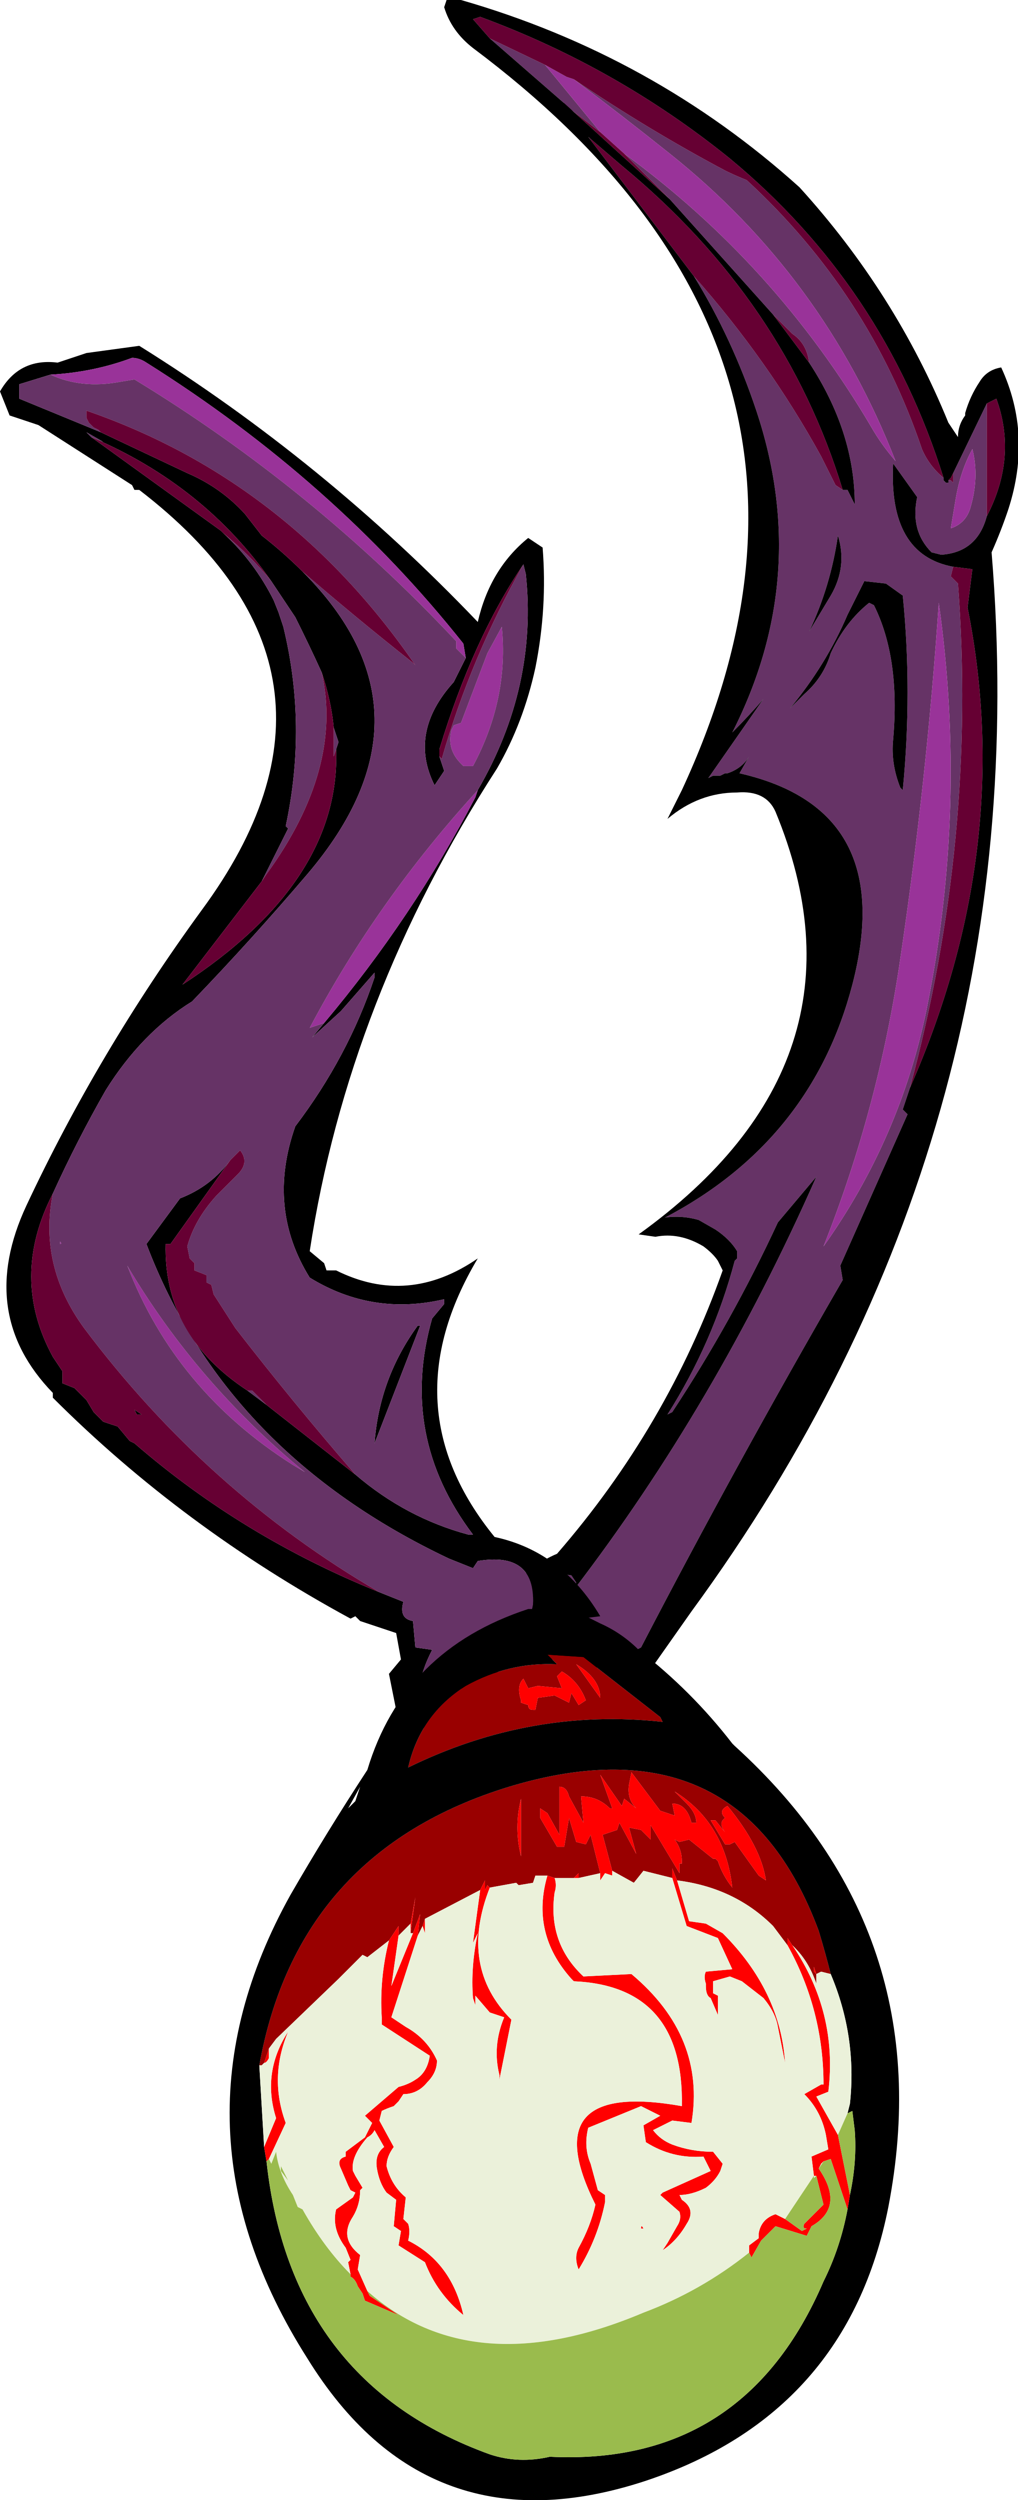 <?xml version="1.0" encoding="UTF-8" standalone="no"?>
<svg xmlns:ffdec="https://www.free-decompiler.com/flash" xmlns:xlink="http://www.w3.org/1999/xlink" ffdec:objectType="shape" height="52.05px" width="21.2px" xmlns="http://www.w3.org/2000/svg">
  <g transform="matrix(1.0, 0.0, 0.0, 1.0, 12.55, 54.0)">
    <path d="M-0.6 -52.35 Q0.95 -51.3 2.55 -50.45 2.75 -50.35 3.0 -50.25 5.55 -47.9 6.65 -44.65 6.8 -44.3 7.1 -44.05 L7.1 -44.0 7.15 -43.95 7.2 -43.95 7.2 -44.0 7.25 -44.0 7.3 -43.95 7.3 -44.15 8.0 -45.6 8.0 -43.25 Q7.8 -42.5 7.05 -42.45 L6.85 -42.5 Q6.4 -42.95 6.55 -43.65 L6.05 -44.35 Q5.95 -42.45 7.3 -42.2 L7.25 -42.0 7.4 -41.85 Q7.8 -36.55 6.4 -31.35 L6.25 -30.9 6.35 -30.8 4.95 -27.65 5.0 -27.35 Q2.8 -23.55 0.8 -19.7 L0.6 -19.6 -1.6 -19.8 Q-1.75 -20.35 -1.35 -20.9 L-1.15 -21.1 Q-0.9 -21.25 -0.65 -21.2 L-0.55 -21.05 -0.6 -20.9 Q2.35 -24.75 4.45 -29.5 L3.65 -28.55 Q2.7 -26.5 1.45 -24.6 L1.35 -24.55 Q2.3 -26.05 2.75 -27.75 L2.8 -27.8 2.8 -27.95 Q2.65 -28.2 2.35 -28.4 L2.0 -28.6 Q1.65 -28.7 1.3 -28.65 4.35 -30.25 5.2 -33.5 6.15 -37.15 2.85 -37.9 L3.05 -38.25 Q2.9 -38.0 2.6 -37.9 L2.55 -37.9 2.45 -37.85 2.3 -37.85 2.2 -37.8 3.35 -39.45 Q3.05 -39.1 2.7 -38.75 4.35 -42.0 3.2 -45.45 2.7 -46.95 1.9 -48.25 3.45 -46.5 4.55 -44.5 L4.85 -43.9 5.0 -43.8 5.1 -43.8 5.25 -43.5 Q5.25 -45.0 4.3 -46.45 4.25 -46.85 3.95 -47.05 L3.55 -47.45 1.4 -49.85 0.45 -50.8 Q3.6 -48.5 5.6 -45.1 5.8 -44.75 6.1 -44.4 4.6 -48.25 1.4 -50.8 0.4 -51.6 -0.6 -52.35 M-2.35 -53.2 L-1.2 -52.65 -0.05 -51.25 -0.9 -51.9 -0.8 -51.85 -2.35 -53.2 M7.25 -43.0 Q7.55 -43.1 7.65 -43.4 7.85 -44.05 7.7 -44.65 7.45 -44.2 7.35 -43.6 L7.25 -43.0 M6.25 -41.6 L5.9 -41.85 5.45 -41.9 5.1 -41.2 Q4.65 -40.15 3.9 -39.25 L4.2 -39.55 Q4.6 -39.9 4.75 -40.4 5.05 -41.05 5.55 -41.45 L5.65 -41.4 Q6.2 -40.3 6.05 -38.6 6.0 -38.1 6.2 -37.6 L6.25 -37.55 Q6.45 -39.6 6.25 -41.6 M4.75 -41.6 Q5.1 -42.2 4.9 -42.85 4.75 -41.8 4.3 -40.85 L4.75 -41.6 M6.2 -34.05 Q5.75 -30.95 4.6 -28.05 6.2 -30.3 6.75 -33.0 7.6 -37.2 7.0 -41.45 6.75 -37.75 6.2 -34.05" fill="#663366" fill-rule="evenodd" stroke="none"/>
    <path d="M-0.6 -52.35 Q0.4 -51.6 1.4 -50.8 4.6 -48.25 6.1 -44.4 5.8 -44.75 5.6 -45.1 3.6 -48.5 0.45 -50.8 L-0.05 -51.25 -1.2 -52.65 -0.75 -52.4 -0.6 -52.35 M7.25 -43.0 L7.35 -43.6 Q7.45 -44.2 7.7 -44.65 7.85 -44.05 7.65 -43.4 7.55 -43.1 7.25 -43.0 M6.2 -34.05 Q6.75 -37.75 7.0 -41.45 7.6 -37.2 6.75 -33.0 6.2 -30.3 4.6 -28.05 5.75 -30.95 6.2 -34.05" fill="#993399" fill-rule="evenodd" stroke="none"/>
    <path d="M7.1 -44.05 Q6.8 -44.3 6.65 -44.65 5.55 -47.9 3.0 -50.25 2.75 -50.35 2.55 -50.45 0.95 -51.3 -0.6 -52.35 L-0.75 -52.4 -1.2 -52.65 -2.35 -53.2 -2.7 -53.6 -2.55 -53.65 Q0.3 -52.6 2.65 -50.7 5.85 -48.05 7.1 -44.05 M0.45 -50.8 L1.4 -49.85 -0.8 -51.85 -0.9 -51.9 -0.05 -51.25 0.45 -50.8 M3.55 -47.45 L3.95 -47.05 Q4.25 -46.85 4.3 -46.45 L3.55 -47.45 M5.0 -43.8 L4.85 -43.9 4.55 -44.5 Q3.45 -46.5 1.9 -48.25 L-0.3 -51.15 0.4 -50.55 Q3.8 -47.75 5.0 -43.8 M6.4 -31.35 Q7.8 -36.55 7.4 -41.85 L7.25 -42.0 7.3 -42.2 7.7 -42.15 7.6 -41.35 Q8.6 -36.35 6.4 -31.35 M8.0 -43.25 L8.0 -45.6 8.2 -45.7 8.25 -45.55 Q8.6 -44.4 8.0 -43.25 M7.3 -44.15 L7.3 -43.95 7.25 -44.0 7.2 -44.0 7.25 -44.05 7.3 -44.15" fill="#660033" fill-rule="evenodd" stroke="none"/>
    <path d="M1.4 -49.85 L3.55 -47.45 4.3 -46.45 Q5.25 -45.0 5.25 -43.5 L5.1 -43.8 5.0 -43.8 Q3.8 -47.75 0.4 -50.55 L-0.3 -51.15 1.9 -48.25 Q2.7 -46.95 3.2 -45.45 4.35 -42.0 2.7 -38.75 3.05 -39.1 3.35 -39.45 L2.2 -37.8 2.3 -37.85 2.45 -37.85 2.55 -37.9 2.6 -37.9 Q2.9 -38.0 3.05 -38.25 L2.85 -37.9 Q6.15 -37.15 5.2 -33.5 4.35 -30.25 1.3 -28.65 1.65 -28.7 2.0 -28.6 L2.35 -28.4 Q2.65 -28.2 2.8 -27.95 L2.8 -27.8 2.75 -27.75 Q2.3 -26.05 1.35 -24.55 L1.45 -24.6 Q2.7 -26.5 3.65 -28.55 L4.45 -29.5 Q2.35 -24.75 -0.6 -20.9 L-0.55 -21.05 -0.65 -21.2 Q-0.9 -21.25 -1.15 -21.1 L-1.35 -20.9 Q-1.75 -20.35 -1.6 -19.8 L0.6 -19.6 0.8 -19.7 Q2.8 -23.55 5.0 -27.35 L4.95 -27.65 6.35 -30.8 6.25 -30.9 6.4 -31.35 Q8.6 -36.35 7.6 -41.35 L7.7 -42.15 7.3 -42.2 Q5.95 -42.45 6.05 -44.35 L6.55 -43.65 Q6.4 -42.95 6.85 -42.5 L7.05 -42.45 Q7.8 -42.5 8.0 -43.25 8.6 -44.4 8.25 -45.55 L8.2 -45.7 8.0 -45.6 7.3 -44.15 7.25 -44.05 7.2 -44.0 7.2 -43.95 7.15 -43.95 7.1 -44.0 7.1 -44.05 Q5.85 -48.05 2.65 -50.7 0.3 -52.6 -2.55 -53.65 L-2.7 -53.6 -2.35 -53.2 -0.8 -51.85 1.4 -49.85 M8.3 -46.35 Q8.95 -44.95 8.45 -43.4 8.3 -42.95 8.1 -42.5 9.1 -30.35 1.85 -20.45 L0.9 -19.1 -1.9 -19.6 -2.25 -20.25 -2.0 -20.8 Q-1.55 -21.4 -0.95 -21.65 1.35 -24.3 2.5 -27.55 L2.4 -27.75 Q2.3 -27.9 2.1 -28.05 1.6 -28.35 1.1 -28.25 L0.75 -28.3 Q5.75 -31.9 3.6 -37.1 3.4 -37.55 2.8 -37.5 2.0 -37.5 1.35 -36.95 L1.65 -37.55 Q5.85 -46.6 -2.7 -53.0 -3.15 -53.35 -3.3 -53.85 L-3.25 -54.0 -2.95 -54.0 Q1.05 -52.85 4.1 -50.1 6.1 -47.9 7.2 -45.2 L7.4 -44.9 Q7.4 -45.15 7.55 -45.35 L7.55 -45.4 Q7.65 -45.75 7.85 -46.05 8.0 -46.3 8.3 -46.35 M6.25 -41.6 Q6.45 -39.6 6.25 -37.55 L6.2 -37.6 Q6.0 -38.1 6.05 -38.6 6.2 -40.3 5.65 -41.4 L5.55 -41.45 Q5.05 -41.05 4.75 -40.4 4.6 -39.9 4.2 -39.55 L3.9 -39.25 Q4.65 -40.15 5.1 -41.2 L5.45 -41.9 5.9 -41.85 6.25 -41.6 M4.75 -41.6 L4.3 -40.85 Q4.75 -41.8 4.9 -42.85 5.1 -42.2 4.75 -41.6" fill="#000000" fill-rule="evenodd" stroke="none"/>
    <path d="M-2.85 -40.3 L-2.9 -40.6 Q-5.6 -44.0 -9.5 -46.45 -9.65 -46.55 -9.8 -46.55 -10.6 -46.25 -11.5 -46.2 L-12.15 -46.0 -12.15 -45.7 -10.45 -45.0 -8.65 -44.15 Q-7.95 -43.85 -7.45 -43.3 L-7.1 -42.85 Q-6.65 -42.5 -6.25 -42.1 -3.3 -39.15 -6.15 -35.8 -7.3 -34.45 -8.55 -33.15 -9.6 -32.5 -10.35 -31.3 -10.95 -30.25 -11.45 -29.15 -12.35 -27.4 -11.45 -25.75 L-11.25 -25.45 -11.25 -25.2 -11.0 -25.1 -10.75 -24.85 -10.6 -24.6 -10.4 -24.4 -10.1 -24.3 -9.85 -24.0 -9.75 -23.95 Q-7.5 -22.0 -4.65 -20.85 L-4.15 -20.65 Q-4.25 -20.3 -3.95 -20.25 L-3.9 -19.7 -3.55 -19.65 Q-4.0 -18.8 -3.75 -18.0 L-1.5 -20.35 -1.45 -20.6 Q-1.4 -21.7 -2.6 -21.5 L-2.7 -21.35 -3.2 -21.55 Q-7.85 -23.75 -9.5 -28.1 L-8.8 -29.05 Q-8.15 -29.3 -7.75 -29.85 L-9.0 -28.1 -9.1 -28.1 Q-9.15 -26.2 -7.4 -25.05 L-7.0 -24.75 -5.15 -23.3 Q-4.1 -22.4 -2.8 -22.05 L-2.7 -22.05 Q-4.25 -24.1 -3.55 -26.55 L-3.3 -26.85 -3.3 -26.95 Q-4.8 -26.6 -6.1 -27.4 -7.0 -28.85 -6.4 -30.55 -5.3 -32.0 -4.75 -33.65 L-4.75 -33.75 -5.45 -32.95 -6.05 -32.4 -5.8 -32.7 Q-3.95 -34.9 -2.65 -37.4 L-2.6 -37.55 Q-1.35 -39.7 -1.6 -42.05 L-1.65 -42.25 Q-2.7 -40.7 -3.4 -38.4 L-3.4 -38.25 -3.3 -37.95 -3.5 -37.65 Q-4.05 -38.75 -3.1 -39.8 L-2.85 -40.3 M-10.75 -46.65 L-9.65 -46.8 Q-5.8 -44.4 -2.6 -41.05 -2.35 -42.15 -1.55 -42.8 L-1.25 -42.6 Q-1.15 -41.35 -1.4 -40.1 -1.65 -38.95 -2.2 -38.0 -5.3 -33.2 -6.1 -27.95 L-5.8 -27.7 -5.75 -27.55 -5.55 -27.55 Q-4.05 -26.8 -2.6 -27.8 -4.45 -24.7 -2.25 -22.0 -0.85 -21.7 -0.05 -20.35 L-0.45 -20.3 -4.2 -17.9 -4.45 -19.15 -4.2 -19.45 -4.3 -20.0 -5.05 -20.25 -5.15 -20.35 -5.25 -20.3 Q-8.75 -22.2 -11.45 -24.9 L-11.45 -25.0 Q-13.05 -26.65 -12.0 -28.9 -10.5 -32.1 -8.35 -35.05 -4.7 -40.0 -9.65 -43.8 L-9.75 -43.8 -9.8 -43.9 -11.75 -45.15 -12.35 -45.35 -12.55 -45.85 Q-12.15 -46.55 -11.35 -46.45 L-10.75 -46.65 M-10.4 -44.8 L-10.75 -45.0 -10.65 -44.9 -10.4 -44.8 M-6.9 -41.9 Q-8.3 -43.9 -10.65 -44.9 L-7.95 -42.95 -7.9 -42.9 Q-7.25 -42.3 -6.85 -41.5 L-6.75 -41.25 -6.65 -40.95 Q-6.15 -38.9 -6.6 -36.8 L-6.55 -36.75 -7.1 -35.65 -8.75 -33.5 Q-5.45 -35.65 -5.55 -38.4 L-5.5 -38.55 -5.6 -38.85 Q-5.65 -39.4 -5.85 -40.0 -6.1 -40.55 -6.4 -41.15 L-6.9 -41.9 M-3.85 -26.4 L-3.8 -26.4 -4.75 -23.95 Q-4.65 -25.3 -3.85 -26.4 M-9.7 -24.55 L-9.75 -24.65 -9.6 -24.55 -9.7 -24.55" fill="#000000" fill-rule="evenodd" stroke="none"/>
    <path d="M-2.85 -40.3 L-3.05 -40.5 -3.05 -40.65 Q-6.05 -43.85 -9.75 -46.1 L-10.05 -46.05 Q-10.85 -45.9 -11.5 -46.2 -10.6 -46.25 -9.8 -46.55 -9.65 -46.55 -9.5 -46.45 -5.6 -44.0 -2.9 -40.6 L-2.85 -40.3 M-5.8 -32.7 L-6.1 -32.6 Q-4.7 -35.25 -2.6 -37.55 L-2.65 -37.4 Q-3.95 -34.9 -5.8 -32.7 M-2.4 -40.4 L-2.1 -40.95 Q-1.95 -39.45 -2.7 -38.05 L-2.9 -38.05 -2.95 -38.1 Q-3.25 -38.4 -3.15 -38.8 L-3.1 -38.9 -2.95 -38.95 -2.4 -40.4 M-11.3 -28.1 L-11.3 -28.15 Q-11.25 -28.1 -11.3 -28.1 M-6.2 -23.35 L-6.45 -23.5 Q-8.9 -25.05 -9.9 -27.65 -8.45 -25.2 -6.2 -23.35" fill="#993399" fill-rule="evenodd" stroke="none"/>
    <path d="M-11.5 -46.2 Q-10.85 -45.9 -10.05 -46.05 L-9.75 -46.1 Q-6.05 -43.85 -3.05 -40.65 L-3.05 -40.5 -2.85 -40.3 -3.1 -39.8 Q-4.05 -38.75 -3.5 -37.65 L-3.3 -37.95 -3.4 -38.25 -3.35 -38.2 Q-2.75 -40.3 -1.65 -42.25 L-1.6 -42.05 Q-1.35 -39.7 -2.6 -37.55 -4.7 -35.25 -6.1 -32.6 L-5.8 -32.7 -6.05 -32.4 -5.45 -32.95 -4.75 -33.75 -4.75 -33.65 Q-5.3 -32.0 -6.4 -30.55 -7.0 -28.85 -6.1 -27.4 -4.8 -26.6 -3.3 -26.95 L-3.3 -26.85 -3.55 -26.55 Q-4.25 -24.1 -2.7 -22.05 L-2.8 -22.05 Q-4.1 -22.4 -5.15 -23.3 -6.45 -24.8 -7.65 -26.35 L-8.1 -27.05 -8.15 -27.25 -8.25 -27.3 -8.25 -27.45 -8.5 -27.55 -8.5 -27.7 -8.6 -27.8 -8.65 -28.05 Q-8.5 -28.6 -8.05 -29.1 L-7.6 -29.55 Q-7.35 -29.8 -7.55 -30.05 L-7.75 -29.85 Q-8.15 -29.3 -8.8 -29.05 L-9.5 -28.1 Q-7.85 -23.75 -3.2 -21.55 L-2.7 -21.35 -2.6 -21.5 Q-1.4 -21.7 -1.45 -20.6 L-1.5 -20.35 -3.75 -18.0 Q-4.0 -18.8 -3.55 -19.65 L-3.9 -19.7 -3.95 -20.25 Q-4.25 -20.3 -4.15 -20.65 L-4.65 -20.85 Q-8.25 -22.95 -10.8 -26.35 -11.75 -27.65 -11.45 -29.15 -10.95 -30.25 -10.35 -31.3 -9.6 -32.5 -8.55 -33.15 -7.3 -34.45 -6.15 -35.8 -3.3 -39.15 -6.25 -42.1 -5.15 -41.15 -3.95 -40.2 L-3.9 -40.15 Q-6.55 -44.0 -10.75 -45.45 L-10.75 -45.3 -10.7 -45.2 -10.6 -45.1 -10.5 -45.05 -10.45 -45.0 -12.15 -45.7 -12.15 -46.0 -11.5 -46.2 M-10.4 -44.8 L-10.65 -44.9 -10.75 -45.0 -10.4 -44.8 M-7.9 -42.9 Q-7.3 -42.4 -6.9 -41.9 L-6.4 -41.15 Q-6.1 -40.55 -5.85 -40.0 -5.4 -38.0 -7.0 -35.8 L-7.1 -35.65 -6.55 -36.75 -6.6 -36.8 Q-6.15 -38.9 -6.65 -40.95 L-6.75 -41.25 -6.85 -41.5 Q-7.25 -42.3 -7.9 -42.9 M-5.6 -38.85 L-5.5 -38.55 -5.55 -38.4 -5.6 -38.25 -5.6 -38.85 M-2.4 -40.4 L-2.95 -38.95 -3.1 -38.9 -3.15 -38.8 Q-3.25 -38.4 -2.95 -38.1 L-2.9 -38.05 -2.7 -38.05 Q-1.95 -39.45 -2.1 -40.95 L-2.4 -40.4 M-3.85 -26.4 Q-4.65 -25.3 -4.75 -23.95 L-3.8 -26.4 -3.85 -26.4 M-7.4 -25.05 L-7.3 -25.05 -7.0 -24.75 -7.4 -25.05 M-11.3 -28.1 Q-11.25 -28.1 -11.3 -28.15 L-11.3 -28.1 M-6.2 -23.35 Q-8.45 -25.2 -9.9 -27.65 -8.9 -25.05 -6.45 -23.5 L-6.2 -23.35" fill="#663366" fill-rule="evenodd" stroke="none"/>
    <path d="M-10.45 -45.0 L-10.5 -45.05 -10.6 -45.1 -10.7 -45.2 -10.75 -45.3 -10.75 -45.45 Q-6.55 -44.0 -3.9 -40.15 L-3.95 -40.2 Q-5.15 -41.15 -6.25 -42.1 -6.65 -42.5 -7.1 -42.85 L-7.45 -43.3 Q-7.95 -43.85 -8.65 -44.15 L-10.45 -45.0 M-11.45 -29.15 Q-11.75 -27.65 -10.8 -26.35 -8.25 -22.95 -4.65 -20.85 -7.5 -22.0 -9.75 -23.95 L-9.85 -24.0 -10.1 -24.3 -10.4 -24.4 -10.6 -24.6 -10.75 -24.85 -11.0 -25.1 -11.25 -25.2 -11.25 -25.45 -11.45 -25.75 Q-12.35 -27.4 -11.45 -29.15 M-7.75 -29.85 L-7.55 -30.05 Q-7.35 -29.8 -7.6 -29.55 L-8.05 -29.1 Q-8.5 -28.6 -8.65 -28.05 L-8.6 -27.8 -8.5 -27.7 -8.5 -27.55 -8.25 -27.45 -8.25 -27.3 -8.15 -27.25 -8.1 -27.05 -7.65 -26.35 Q-6.45 -24.8 -5.15 -23.3 L-7.0 -24.75 -7.3 -25.05 -7.4 -25.05 Q-9.15 -26.2 -9.1 -28.1 L-9.0 -28.1 -7.75 -29.85 M-1.65 -42.25 Q-2.75 -40.3 -3.35 -38.2 L-3.4 -38.25 -3.4 -38.4 Q-2.7 -40.7 -1.65 -42.25 M-7.9 -42.9 L-7.95 -42.95 -10.65 -44.9 Q-8.3 -43.9 -6.9 -41.9 -7.3 -42.4 -7.9 -42.9 M-5.85 -40.0 Q-5.65 -39.4 -5.6 -38.85 L-5.6 -38.25 -5.55 -38.4 Q-5.45 -35.65 -8.75 -33.5 L-7.1 -35.65 -7.0 -35.8 Q-5.4 -38.0 -5.85 -40.0 M-9.7 -24.55 L-9.6 -24.55 -9.75 -24.65 -9.7 -24.55" fill="#660033" fill-rule="evenodd" stroke="none"/>
    <path d="M1.25 -18.15 Q-1.5 -18.45 -4.05 -17.2 -3.8 -18.3 -2.85 -18.9 -1.95 -19.4 -0.95 -19.35 L-1.15 -19.55 -0.4 -19.5 1.2 -18.25 1.25 -18.15 M2.25 -16.1 L2.55 -15.6 2.65 -15.6 2.75 -15.65 3.25 -14.95 3.4 -14.85 Q3.3 -15.55 2.6 -16.4 2.4 -16.3 2.55 -16.15 2.4 -16.05 2.55 -15.85 L2.35 -16.1 2.25 -16.1 M0.2 -15.05 L0.0 -15.8 0.3 -15.9 0.35 -16.05 0.7 -15.4 0.55 -15.95 0.8 -15.9 1.0 -15.7 1.0 -16.0 1.6 -15.0 1.6 -15.2 1.65 -15.2 1.65 -15.25 Q1.65 -15.5 1.5 -15.7 L1.6 -15.65 1.8 -15.7 2.3 -15.3 2.35 -15.3 2.4 -15.25 Q2.5 -14.95 2.7 -14.7 2.55 -16.05 1.5 -16.7 L1.75 -16.45 Q1.95 -16.25 1.95 -16.05 L1.85 -16.05 Q1.75 -16.45 1.45 -16.45 L1.5 -16.2 1.2 -16.3 0.6 -17.1 0.55 -16.85 Q0.5 -16.55 0.7 -16.35 L0.45 -16.55 0.4 -16.4 -0.05 -17.05 0.2 -16.35 0.15 -16.35 Q-0.1 -16.6 -0.45 -16.6 L-0.4 -16.05 -0.7 -16.6 Q-0.75 -16.8 -0.9 -16.8 L-0.9 -15.8 -1.15 -16.25 -1.3 -16.35 -1.3 -16.15 -0.95 -15.55 -0.8 -15.55 -0.7 -16.15 -0.55 -15.65 -0.35 -15.6 -0.25 -15.8 -0.05 -15.0 -0.5 -14.9 -0.5 -15.0 -0.6 -14.9 -1.0 -14.9 -1.15 -14.95 -1.4 -14.95 -1.45 -14.8 -1.75 -14.75 -1.8 -14.8 -2.35 -14.7 -2.4 -14.75 -2.45 -14.65 -2.45 -14.85 -2.55 -14.65 -3.7 -14.05 -3.75 -13.9 -3.85 -13.7 -3.8 -14.15 -3.95 -13.75 -4.0 -13.75 -3.9 -14.5 -4.0 -13.95 -4.25 -13.7 -4.25 -13.9 -4.45 -13.6 -4.9 -13.25 -5.0 -13.3 -5.5 -12.8 -6.8 -11.55 -6.95 -11.35 -7.05 -11.05 -7.1 -11.0 -7.15 -11.0 Q-6.35 -15.45 -1.95 -16.8 2.85 -18.25 4.5 -13.8 4.65 -13.3 4.75 -12.9 L4.55 -12.95 4.45 -12.9 4.45 -12.7 Q4.3 -13.15 4.0 -13.45 L3.95 -13.5 3.85 -13.65 3.85 -13.5 3.55 -13.9 Q2.75 -14.7 1.55 -14.85 L1.45 -15.1 1.45 -14.9 0.85 -15.05 0.65 -14.8 0.2 -15.05 M4.45 -12.9 L4.4 -13.05 4.4 -12.95 4.45 -12.9 M-1.7 -18.6 L-1.7 -18.55 -1.55 -18.5 Q-1.55 -18.4 -1.45 -18.4 L-1.4 -18.4 -1.35 -18.65 -1.0 -18.7 -0.7 -18.55 -0.65 -18.75 -0.5 -18.5 -0.35 -18.6 Q-0.5 -19.0 -0.85 -19.2 L-0.95 -19.1 -0.85 -18.85 -1.35 -18.9 -1.55 -18.85 -1.65 -19.05 Q-1.8 -18.9 -1.7 -18.6 M-0.05 -18.65 Q-0.05 -19.05 -0.55 -19.35 L-0.05 -18.65 M-1.7 -15.25 L-1.7 -16.55 Q-1.85 -15.95 -1.7 -15.35 L-1.7 -15.25" fill="#990000" fill-rule="evenodd" stroke="none"/>
    <path d="M1.25 -18.15 L1.2 -18.25 -0.4 -19.5 -1.15 -19.55 -0.95 -19.35 Q-1.95 -19.4 -2.85 -18.9 -3.8 -18.3 -4.05 -17.2 -1.5 -18.45 1.25 -18.15 M2.7 -17.7 L2.75 -17.65 Q7.05 -13.75 5.95 -8.05 5.1 -3.75 0.9 -2.35 -3.65 -0.85 -6.15 -4.9 -9.2 -9.7 -6.5 -14.55 -5.75 -15.85 -4.9 -17.15 -4.15 -19.65 -1.55 -20.5 L-0.65 -20.5 -0.05 -20.2 Q0.4 -20.0 0.75 -19.65 1.85 -18.8 2.7 -17.7 M4.75 -12.9 Q4.65 -13.3 4.5 -13.8 2.85 -18.25 -1.95 -16.8 -6.35 -15.45 -7.15 -11.0 L-7.05 -9.3 -7.0 -9.0 Q-6.5 -4.4 -2.35 -2.9 -1.75 -2.7 -1.1 -2.85 2.95 -2.65 4.6 -6.5 4.95 -7.2 5.1 -8.0 L5.15 -8.3 Q5.3 -9.0 5.25 -9.65 L5.2 -10.05 5.1 -10.0 5.15 -10.2 Q5.3 -11.6 4.75 -12.9 M-5.3 -16.35 L-5.15 -16.5 -5.05 -16.8 -5.3 -16.35" fill="#000000" fill-rule="evenodd" stroke="none"/>
    <path d="M-0.05 -15.0 L-0.25 -15.8 -0.35 -15.6 -0.55 -15.65 -0.7 -16.15 -0.8 -15.55 -0.95 -15.55 -1.3 -16.15 -1.3 -16.35 -1.15 -16.25 -0.9 -15.8 -0.9 -16.8 Q-0.75 -16.8 -0.7 -16.6 L-0.4 -16.05 -0.45 -16.6 Q-0.1 -16.6 0.15 -16.35 L0.2 -16.35 -0.05 -17.05 0.4 -16.4 0.45 -16.55 0.7 -16.35 Q0.5 -16.55 0.55 -16.85 L0.6 -17.1 1.2 -16.3 1.5 -16.2 1.45 -16.45 Q1.75 -16.45 1.85 -16.05 L1.95 -16.05 Q1.95 -16.25 1.75 -16.45 L1.5 -16.7 Q2.55 -16.05 2.7 -14.7 2.5 -14.95 2.4 -15.25 L2.35 -15.3 2.3 -15.3 1.8 -15.7 1.6 -15.65 1.5 -15.7 Q1.65 -15.5 1.65 -15.25 L1.65 -15.2 1.6 -15.2 1.6 -15.0 1.0 -16.0 1.0 -15.7 0.8 -15.9 0.55 -15.95 0.7 -15.4 0.35 -16.05 0.3 -15.9 0.0 -15.8 0.2 -15.05 0.2 -14.95 0.05 -15.0 -0.05 -14.85 -0.05 -15.0 M2.25 -16.1 L2.35 -16.1 2.55 -15.85 Q2.4 -16.05 2.55 -16.15 2.4 -16.3 2.6 -16.4 3.3 -15.55 3.4 -14.85 L3.25 -14.95 2.75 -15.65 2.65 -15.6 2.55 -15.6 2.25 -16.1 M1.45 -14.9 L1.45 -15.1 1.55 -14.85 1.8 -14.0 2.15 -13.95 2.5 -13.75 Q3.7 -12.55 3.8 -11.05 L3.65 -11.8 Q3.6 -12.1 3.35 -12.4 L2.9 -12.75 2.65 -12.85 2.3 -12.75 2.3 -12.5 2.4 -12.45 2.4 -12.05 2.25 -12.4 Q2.15 -12.45 2.15 -12.65 L2.15 -12.7 Q2.1 -12.85 2.15 -12.95 L2.7 -13.0 2.4 -13.65 1.75 -13.9 1.45 -14.9 M3.85 -13.5 L3.85 -13.65 3.95 -13.5 Q4.9 -12.1 4.7 -10.45 L4.45 -10.35 4.9 -9.55 5.15 -8.3 5.1 -8.0 4.75 -9.05 4.6 -9.0 4.55 -8.95 4.5 -8.85 Q5.05 -8.05 4.35 -7.65 L4.25 -7.45 3.6 -7.65 3.3 -7.35 3.1 -7.0 3.05 -7.1 3.05 -7.25 3.25 -7.4 3.25 -7.5 Q3.3 -7.8 3.6 -7.9 L3.8 -7.8 4.15 -7.55 4.25 -7.6 Q4.15 -7.6 4.2 -7.7 L4.6 -8.1 4.45 -8.7 4.4 -8.7 4.35 -9.1 4.7 -9.25 4.65 -9.55 Q4.55 -10.05 4.2 -10.4 L4.55 -10.6 4.6 -10.6 Q4.6 -12.15 3.85 -13.5 M4.45 -12.9 L4.4 -12.95 4.4 -13.05 4.45 -12.9 M-7.05 -11.05 L-6.95 -11.35 Q-6.95 -11.25 -6.95 -11.15 -7.0 -11.05 -7.05 -11.05 M-4.45 -13.6 L-4.25 -13.9 -4.25 -13.7 -4.4 -12.65 -3.95 -13.75 -3.8 -14.15 -3.85 -13.7 -4.4 -12.0 -4.1 -11.8 Q-3.65 -11.55 -3.45 -11.1 -3.45 -10.85 -3.65 -10.65 -3.85 -10.4 -4.15 -10.4 L-4.25 -10.25 -4.35 -10.15 Q-4.5 -10.1 -4.6 -10.05 L-4.65 -9.85 -4.35 -9.3 Q-4.5 -9.1 -4.5 -8.9 -4.4 -8.5 -4.1 -8.25 L-4.15 -7.8 -4.05 -7.7 Q-4.0 -7.55 -4.05 -7.35 -3.15 -6.9 -2.9 -5.8 -3.45 -6.25 -3.7 -6.9 L-4.25 -7.25 -4.2 -7.55 -4.35 -7.65 -4.3 -8.2 -4.5 -8.35 Q-4.65 -8.55 -4.7 -8.85 -4.75 -9.15 -4.55 -9.3 L-4.75 -9.65 Q-4.8 -9.55 -4.9 -9.5 -5.25 -9.1 -5.2 -8.8 L-5.15 -8.7 -5.0 -8.45 -5.05 -8.4 Q-5.05 -8.1 -5.2 -7.85 -5.5 -7.4 -5.05 -7.05 L-5.1 -6.75 -4.9 -6.3 -4.85 -6.2 -4.25 -5.8 -4.95 -6.1 -5.0 -6.25 -5.1 -6.4 Q-5.15 -6.55 -5.25 -6.6 L-5.25 -6.65 -5.3 -6.9 -5.25 -6.95 -5.35 -7.2 Q-5.65 -7.6 -5.55 -8.0 L-5.2 -8.25 -5.15 -8.35 -5.25 -8.4 -5.3 -8.5 -5.45 -8.85 Q-5.55 -9.05 -5.35 -9.1 L-5.35 -9.2 -4.95 -9.5 -4.8 -9.8 -4.95 -9.95 -4.25 -10.55 Q-4.05 -10.6 -3.9 -10.7 -3.65 -10.85 -3.6 -11.2 L-4.6 -11.85 -4.6 -12.0 Q-4.65 -12.8 -4.45 -13.6 M-4.0 -13.95 L-3.9 -14.5 -4.0 -13.75 -4.0 -13.95 M-3.75 -13.9 L-3.7 -14.05 -3.7 -13.75 -3.75 -13.9 M-2.55 -14.65 L-2.45 -14.85 -2.45 -14.65 -2.4 -14.75 -2.35 -14.7 Q-3.0 -13.05 -1.9 -11.95 L-2.15 -10.7 -2.15 -10.8 Q-2.3 -11.4 -2.05 -12.0 L-2.35 -12.1 -2.65 -12.45 -2.65 -12.25 -2.7 -12.4 Q-2.75 -13.05 -2.6 -13.75 L-2.7 -13.55 -2.55 -14.65 M-1.15 -14.95 L-1.0 -14.9 Q-0.95 -14.75 -1.0 -14.6 -1.15 -13.55 -0.4 -12.85 L0.6 -12.9 Q2.15 -11.6 1.85 -9.8 L1.45 -9.85 1.05 -9.65 Q1.2 -9.45 1.45 -9.35 1.85 -9.2 2.3 -9.2 L2.5 -8.95 2.45 -8.8 Q2.35 -8.6 2.15 -8.45 1.85 -8.3 1.6 -8.3 L1.65 -8.2 Q1.95 -8.0 1.75 -7.7 1.55 -7.35 1.25 -7.15 L1.35 -7.3 1.55 -7.65 Q1.65 -7.8 1.6 -7.95 L1.2 -8.3 1.25 -8.35 2.25 -8.8 2.1 -9.1 Q1.45 -9.05 0.9 -9.4 L0.85 -9.75 1.2 -9.95 0.8 -10.15 -0.3 -9.7 Q-0.4 -9.3 -0.25 -8.95 L-0.1 -8.4 0.05 -8.3 0.05 -8.15 Q-0.1 -7.4 -0.5 -6.75 -0.6 -7.0 -0.5 -7.2 -0.25 -7.65 -0.15 -8.1 -1.45 -10.7 1.65 -10.15 1.7 -12.65 -0.6 -12.75 L-0.65 -12.8 Q-1.5 -13.75 -1.15 -14.95 M-0.6 -14.9 L-0.5 -15.0 -0.5 -14.9 -0.6 -14.9 M0.25 -14.8 Q0.25 -14.95 0.25 -14.8 M0.8 -7.6 Q0.8 -7.7 0.85 -7.6 L0.8 -7.6 M4.8 -7.1 Q4.6 -6.9 4.8 -7.1 M-6.95 -9.05 L-7.0 -9.0 -7.05 -9.3 -6.8 -9.9 Q-7.1 -10.85 -6.55 -11.7 -6.95 -10.75 -6.6 -9.8 L-6.95 -9.05 M-0.05 -18.65 L-0.55 -19.35 Q-0.05 -19.05 -0.05 -18.65 M-1.7 -18.6 Q-1.8 -18.9 -1.65 -19.05 L-1.55 -18.85 -1.35 -18.9 -0.85 -18.85 -0.95 -19.1 -0.85 -19.2 Q-0.5 -19.0 -0.35 -18.6 L-0.5 -18.5 -0.65 -18.75 -0.7 -18.55 -1.0 -18.7 -1.35 -18.65 -1.4 -18.4 -1.45 -18.4 Q-1.55 -18.4 -1.55 -18.5 L-1.7 -18.55 -1.7 -18.6 M-1.7 -15.25 L-1.7 -15.35 Q-1.85 -15.95 -1.7 -16.55 L-1.7 -15.25" fill="#ff0000" fill-rule="evenodd" stroke="none"/>
    <path d="M-0.05 -15.0 L-0.05 -14.85 0.05 -15.0 0.2 -14.95 0.2 -15.05 0.65 -14.8 0.85 -15.05 1.45 -14.9 1.75 -13.9 2.4 -13.65 2.7 -13.0 2.15 -12.95 Q2.1 -12.85 2.15 -12.7 L2.15 -12.65 Q2.15 -12.45 2.25 -12.4 L2.4 -12.05 2.4 -12.45 2.3 -12.5 2.3 -12.75 2.65 -12.85 2.9 -12.75 3.35 -12.4 Q3.6 -12.1 3.65 -11.8 L3.8 -11.05 Q3.7 -12.55 2.5 -13.75 L2.15 -13.95 1.8 -14.0 1.55 -14.85 Q2.75 -14.7 3.55 -13.9 L3.85 -13.5 Q4.6 -12.15 4.6 -10.6 L4.55 -10.6 4.2 -10.4 Q4.55 -10.05 4.65 -9.55 L4.7 -9.25 4.35 -9.1 4.4 -8.7 4.45 -8.7 4.4 -8.65 4.4 -8.7 3.8 -7.8 3.6 -7.9 Q3.3 -7.8 3.25 -7.5 L3.25 -7.4 3.05 -7.25 3.05 -7.1 Q2.05 -6.3 0.85 -5.85 -2.7 -4.35 -4.9 -6.3 L-5.1 -6.75 -5.05 -7.05 Q-5.5 -7.4 -5.2 -7.85 -5.05 -8.1 -5.05 -8.4 L-5.0 -8.45 -5.15 -8.7 -5.2 -8.8 Q-5.25 -9.1 -4.9 -9.5 -4.8 -9.55 -4.75 -9.65 L-4.55 -9.3 Q-4.75 -9.15 -4.7 -8.85 -4.65 -8.55 -4.5 -8.35 L-4.3 -8.2 -4.35 -7.65 -4.2 -7.55 -4.25 -7.25 -3.7 -6.9 Q-3.45 -6.25 -2.9 -5.8 -3.15 -6.9 -4.05 -7.35 -4.0 -7.55 -4.05 -7.7 L-4.15 -7.8 -4.1 -8.25 Q-4.4 -8.5 -4.5 -8.9 -4.5 -9.1 -4.35 -9.3 L-4.65 -9.85 -4.6 -10.05 Q-4.5 -10.1 -4.35 -10.15 L-4.25 -10.25 -4.15 -10.4 Q-3.85 -10.4 -3.65 -10.65 -3.45 -10.85 -3.45 -11.1 -3.65 -11.55 -4.1 -11.8 L-4.4 -12.0 -3.85 -13.7 -3.75 -13.9 -3.7 -13.75 -3.7 -14.05 -2.55 -14.65 -2.7 -13.55 -2.6 -13.75 Q-2.75 -13.05 -2.7 -12.4 L-2.65 -12.25 -2.65 -12.45 -2.35 -12.1 -2.05 -12.0 Q-2.3 -11.4 -2.15 -10.8 L-2.15 -10.7 -1.9 -11.95 Q-3.0 -13.05 -2.35 -14.7 L-1.8 -14.8 -1.75 -14.75 -1.45 -14.8 -1.4 -14.95 -1.15 -14.95 Q-1.5 -13.75 -0.65 -12.8 L-0.6 -12.75 Q1.7 -12.65 1.65 -10.15 -1.45 -10.7 -0.15 -8.1 -0.25 -7.65 -0.5 -7.2 -0.6 -7.0 -0.5 -6.75 -0.1 -7.4 0.05 -8.15 L0.05 -8.3 -0.1 -8.4 -0.25 -8.95 Q-0.4 -9.3 -0.3 -9.7 L0.8 -10.15 1.2 -9.95 0.85 -9.75 0.9 -9.4 Q1.45 -9.05 2.1 -9.1 L2.25 -8.8 1.25 -8.35 1.2 -8.3 1.6 -7.95 Q1.65 -7.8 1.55 -7.65 L1.35 -7.3 1.25 -7.15 Q1.55 -7.35 1.75 -7.7 1.95 -8.0 1.65 -8.2 L1.6 -8.3 Q1.85 -8.3 2.15 -8.45 2.35 -8.6 2.45 -8.8 L2.5 -8.95 2.3 -9.2 Q1.85 -9.2 1.45 -9.35 1.2 -9.45 1.05 -9.65 L1.45 -9.85 1.85 -9.8 Q2.15 -11.6 0.6 -12.9 L-0.4 -12.85 Q-1.15 -13.55 -1.0 -14.6 -0.95 -14.75 -1.0 -14.9 L-0.6 -14.9 -0.5 -14.9 -0.05 -15.0 M3.95 -13.5 L4.0 -13.45 Q4.3 -13.15 4.45 -12.7 L4.45 -12.9 4.55 -12.95 4.75 -12.9 Q5.3 -11.6 5.15 -10.2 L5.1 -10.0 4.9 -9.55 4.45 -10.35 4.7 -10.45 Q4.9 -12.1 3.95 -13.5 M-7.15 -11.0 L-7.1 -11.0 -7.05 -11.05 Q-7.0 -11.05 -6.95 -11.15 -6.95 -11.25 -6.95 -11.35 L-6.8 -11.55 -5.5 -12.8 -5.0 -13.3 -4.9 -13.25 -4.45 -13.6 Q-4.65 -12.8 -4.6 -12.0 L-4.6 -11.85 -3.6 -11.2 Q-3.65 -10.85 -3.9 -10.7 -4.05 -10.6 -4.25 -10.55 L-4.95 -9.95 -4.8 -9.8 -4.95 -9.5 -5.35 -9.2 -5.35 -9.1 Q-5.55 -9.05 -5.45 -8.85 L-5.3 -8.5 -5.25 -8.4 -5.15 -8.35 -5.2 -8.25 -5.55 -8.0 Q-5.65 -7.6 -5.35 -7.2 L-5.25 -6.95 -5.3 -6.9 -5.25 -6.65 Q-5.8 -7.2 -6.25 -8.0 L-6.35 -8.05 -6.45 -8.3 Q-6.75 -8.75 -6.8 -9.2 L-6.9 -8.95 -6.95 -9.05 -6.6 -9.8 Q-6.95 -10.75 -6.55 -11.7 -7.1 -10.85 -6.8 -9.9 L-7.05 -9.3 -7.15 -11.0 M-4.25 -13.7 L-4.0 -13.95 -4.0 -13.75 -3.95 -13.75 -4.4 -12.65 -4.25 -13.7 M0.25 -14.8 Q0.25 -14.95 0.25 -14.8 M4.5 -8.85 L4.55 -8.95 4.6 -9.0 4.5 -8.85 M0.8 -7.6 L0.85 -7.6 Q0.8 -7.7 0.8 -7.6 M-1.4 -12.2 L-1.4 -12.2 M-6.25 -11.15 Q-6.25 -11.35 -6.25 -11.15 M-6.7 -8.8 L-6.55 -8.6 -6.7 -8.9 -6.7 -8.8" fill="#ebf1da" fill-rule="evenodd" stroke="none"/>
    <path d="M4.45 -8.7 L4.6 -8.1 4.2 -7.7 Q4.15 -7.6 4.25 -7.6 L4.15 -7.55 3.8 -7.8 4.4 -8.7 4.4 -8.65 4.45 -8.7 M3.05 -7.1 L3.1 -7.0 3.3 -7.35 3.6 -7.65 4.25 -7.45 4.35 -7.65 Q5.05 -8.05 4.5 -8.85 L4.6 -9.0 4.75 -9.05 5.1 -8.0 Q4.95 -7.2 4.6 -6.5 2.95 -2.65 -1.1 -2.85 -1.75 -2.7 -2.35 -2.9 -6.5 -4.4 -7.0 -9.0 L-6.95 -9.05 -6.9 -8.95 -6.8 -9.2 Q-6.75 -8.75 -6.45 -8.3 L-6.35 -8.05 -6.25 -8.0 Q-5.8 -7.2 -5.25 -6.65 L-5.25 -6.6 Q-5.15 -6.55 -5.1 -6.4 L-5.0 -6.25 -4.95 -6.1 -4.25 -5.8 -4.85 -6.2 -4.9 -6.3 Q-2.7 -4.35 0.85 -5.85 2.05 -6.3 3.05 -7.1 M5.15 -8.3 L4.9 -9.55 5.1 -10.0 5.2 -10.05 5.25 -9.65 Q5.3 -9.0 5.15 -8.3 M4.8 -7.1 Q4.6 -6.9 4.8 -7.1 M-6.7 -8.8 L-6.7 -8.9 -6.55 -8.6 -6.7 -8.8" fill="#9abb4d" fill-rule="evenodd" stroke="none"/>
  </g>
</svg>
